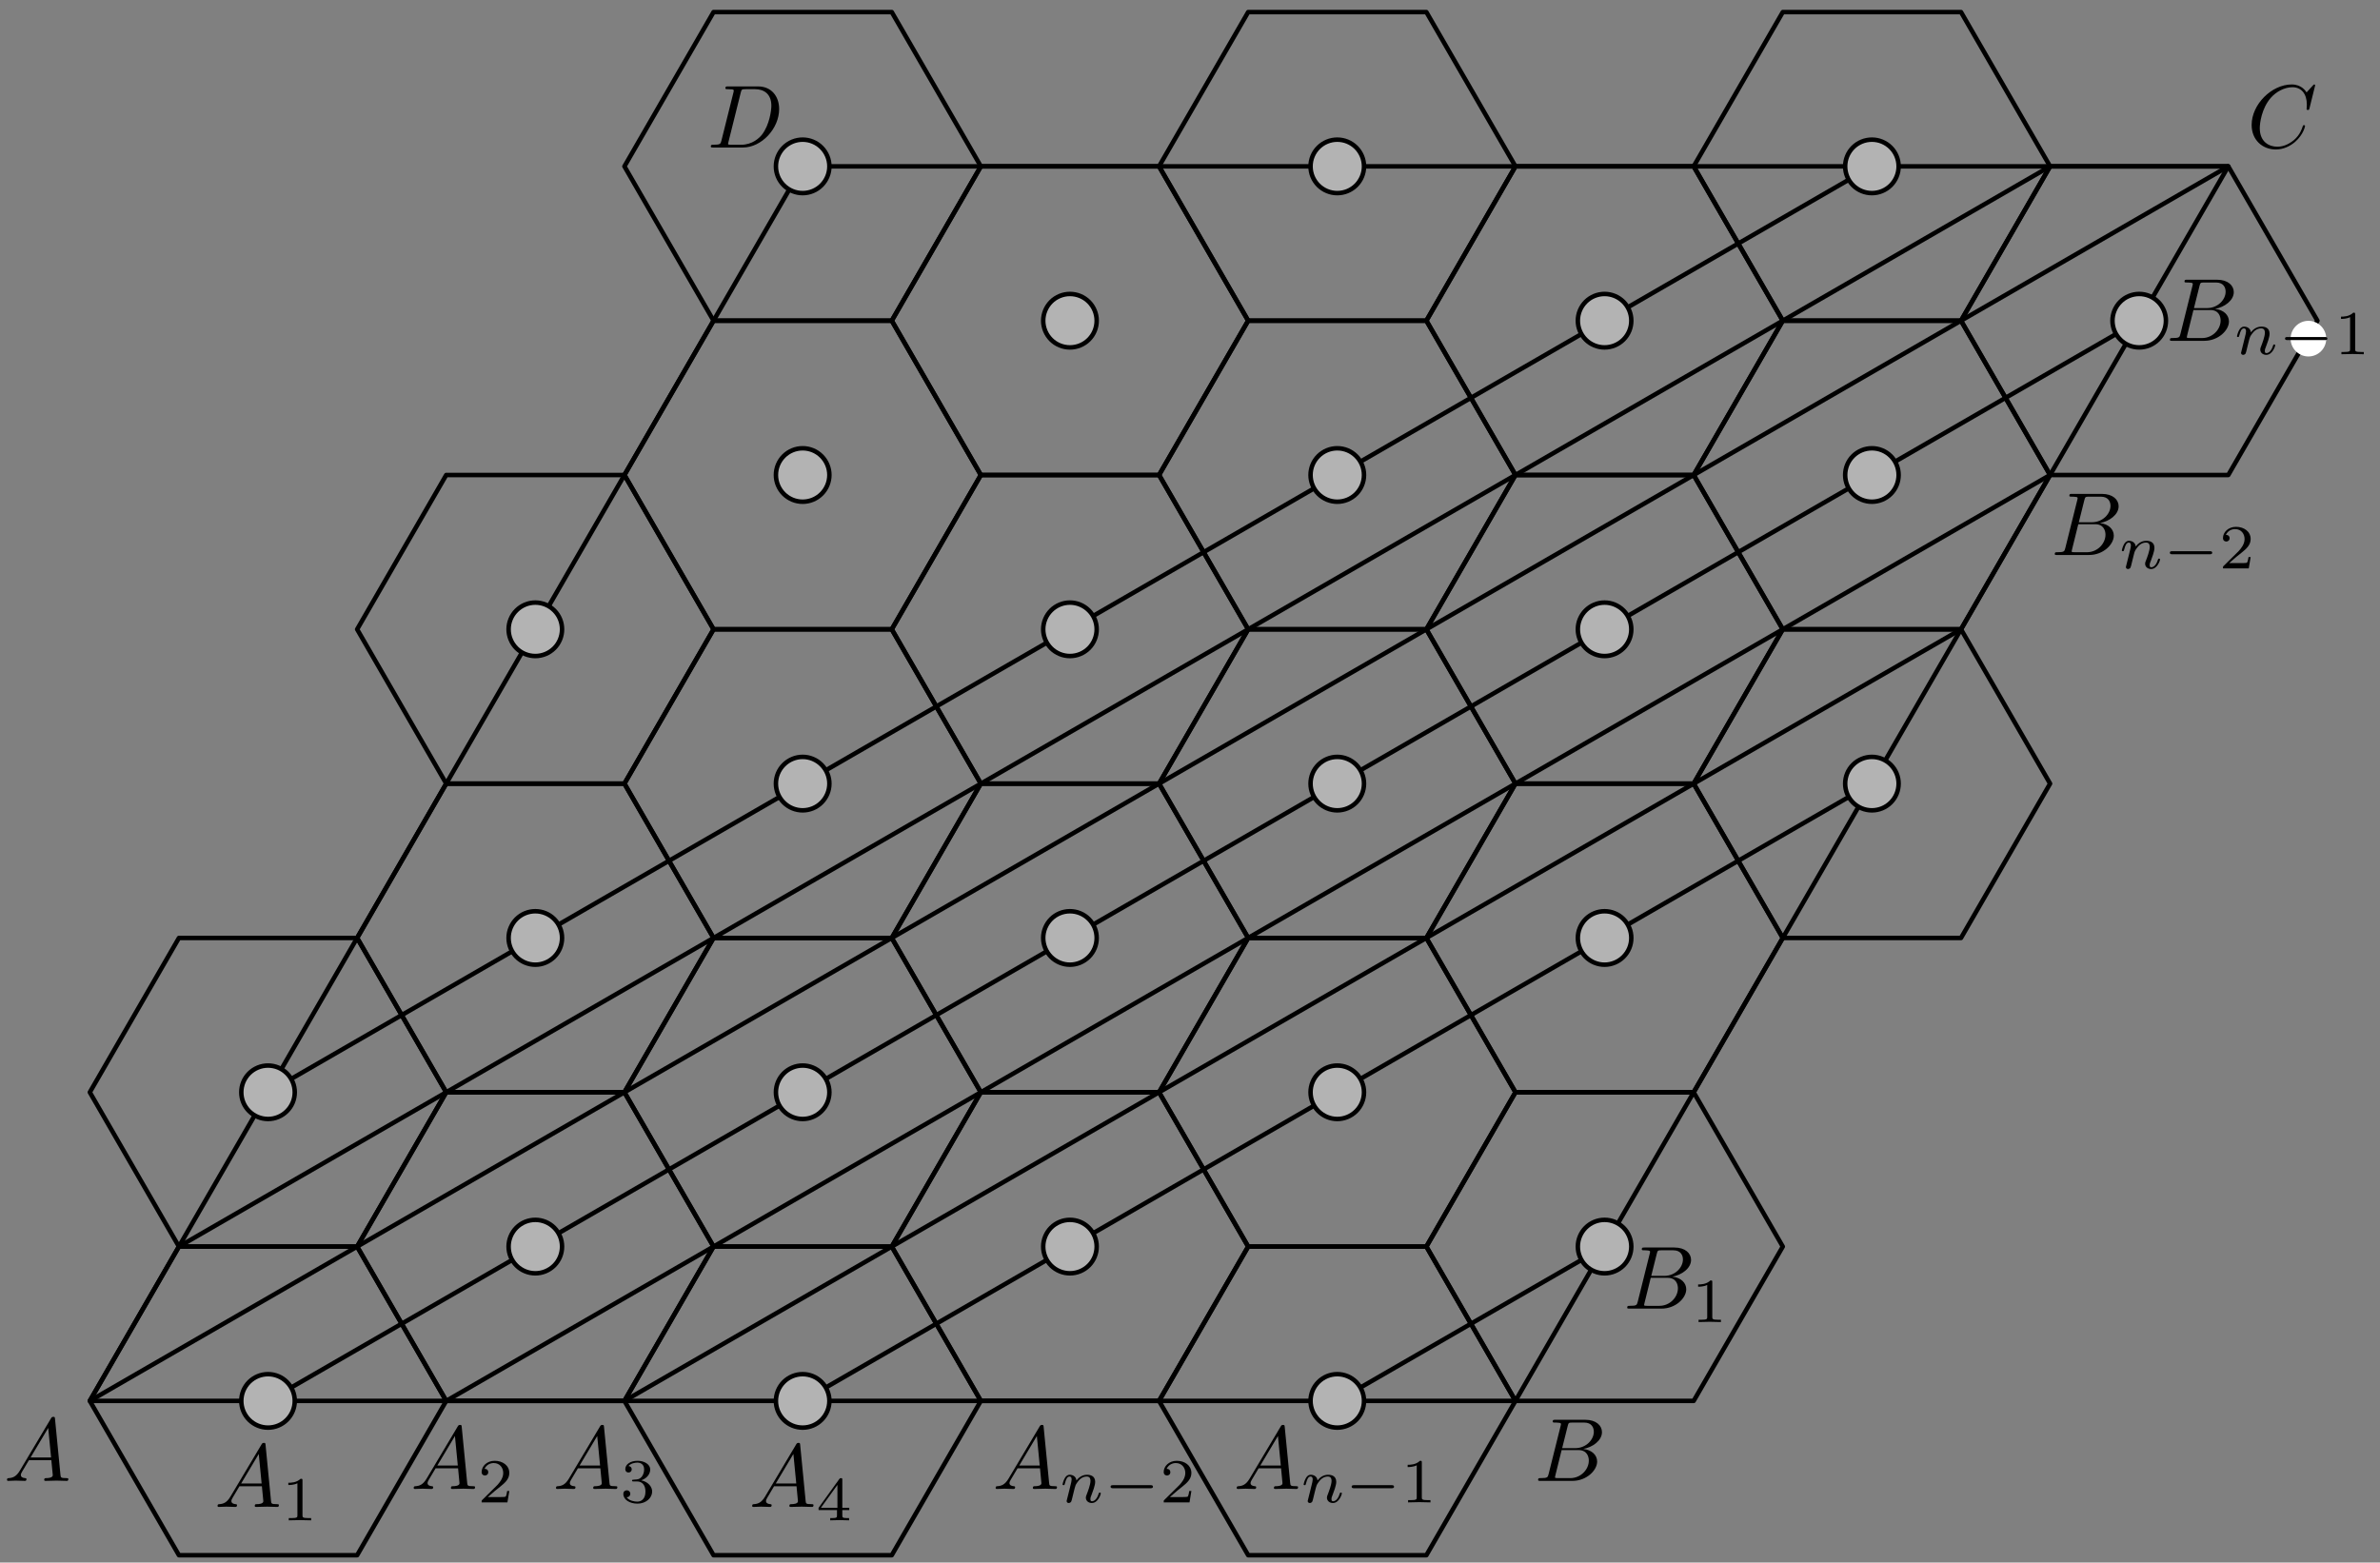 <?xml version='1.0' encoding='UTF-8'?>
<!-- This file was generated by dvisvgm 3.1.1 -->
<svg version='1.1' xmlns='http://www.w3.org/2000/svg' xmlns:xlink='http://www.w3.org/1999/xlink' width='265pt' height='174pt' viewBox='0 -174 265 174'>
<rect x="0" y="-174" width="265" height="174" fill="#808080" stroke="none"/>
<g id='page1'>
<g transform='matrix(1 0 0 -1 0 0)'>
<path d='M10 18H168.738L248.109 155.473H89.371Z' stroke='#000' fill='none' stroke-width='.5' stroke-miterlimit='10' stroke-linejoin='bevel'/>
<path d='M10 18L248.109 155.473' stroke='#000' fill='none' stroke-width='.5' stroke-miterlimit='10' stroke-linecap='round' stroke-linejoin='round'/>
<path d='M29.844 18L238.188 138.289' stroke='#000' fill='none' stroke-width='.5' stroke-miterlimit='10' stroke-linecap='round' stroke-linejoin='round'/>
<path d='M49.684 18L228.266 121.105' stroke='#000' fill='none' stroke-width='.5' stroke-miterlimit='10' stroke-linecap='round' stroke-linejoin='round'/>
<path d='M69.527 18L218.348 103.922' stroke='#000' fill='none' stroke-width='.5' stroke-miterlimit='10' stroke-linecap='round' stroke-linejoin='round'/>
<path d='M89.371 18L208.426 86.738' stroke='#000' fill='none' stroke-width='.5' stroke-miterlimit='10' stroke-linecap='round' stroke-linejoin='round'/>
<path d='M148.898 18L178.66 35.184' stroke='#000' fill='none' stroke-width='.5' stroke-miterlimit='10' stroke-linecap='round' stroke-linejoin='round'/>
<path d='M19.922 35.184L228.266 155.473' stroke='#000' fill='none' stroke-width='.5' stroke-miterlimit='10' stroke-linecap='round' stroke-linejoin='round'/>
<path d='M29.844 52.367L208.426 155.473' stroke='#000' fill='none' stroke-width='.5' stroke-miterlimit='10' stroke-linecap='round' stroke-linejoin='round'/>
<path d='M32.82 52.367C32.82 53.156 32.504 53.914 31.945 54.473C31.391 55.031 30.633 55.344 29.844 55.344C29.055 55.344 28.297 55.031 27.738 54.473S26.867 53.156 26.867 52.367S27.18 50.82 27.738 50.266C28.297 49.707 29.055 49.391 29.844 49.391C30.633 49.391 31.391 49.707 31.945 50.266C32.504 50.82 32.82 51.578 32.82 52.367Z' fill='#b3b3b3'/>
<path d='M32.82 52.367C32.82 53.156 32.504 53.914 31.945 54.473C31.391 55.031 30.633 55.344 29.844 55.344C29.055 55.344 28.297 55.031 27.738 54.473S26.867 53.156 26.867 52.367S27.18 50.82 27.738 50.266C28.297 49.707 29.055 49.391 29.844 49.391C30.633 49.391 31.391 49.707 31.945 50.266C32.504 50.82 32.82 51.578 32.82 52.367Z' stroke='#000' fill='none' stroke-width='.5' stroke-miterlimit='10' stroke-linecap='round' stroke-linejoin='round'/>
<path d='M49.684 52.367L39.766 69.551H19.922L10 52.367L19.922 35.184H39.766Z' stroke='#000' fill='none' stroke-width='.5' stroke-miterlimit='10' stroke-linecap='round' stroke-linejoin='round'/>
<path d='M62.582 103.922C62.582 104.711 62.27 105.469 61.711 106.023C61.152 106.582 60.395 106.898 59.606 106.898C58.816 106.898 58.059 106.582 57.5 106.023C56.945 105.469 56.629 104.711 56.629 103.922C56.629 103.133 56.945 102.375 57.5 101.816C58.059 101.258 58.816 100.945 59.606 100.945C60.395 100.945 61.152 101.258 61.711 101.816S62.582 103.133 62.582 103.922Z' fill='#b3b3b3'/>
<path d='M62.582 103.922C62.582 104.711 62.27 105.469 61.711 106.023C61.152 106.582 60.395 106.898 59.606 106.898C58.816 106.898 58.059 106.582 57.5 106.023C56.945 105.469 56.629 104.711 56.629 103.922C56.629 103.133 56.945 102.375 57.5 101.816C58.059 101.258 58.816 100.945 59.606 100.945C60.395 100.945 61.152 101.258 61.711 101.816S62.582 103.133 62.582 103.922Z' stroke='#000' fill='none' stroke-width='.5' stroke-miterlimit='10' stroke-linecap='round' stroke-linejoin='round'/>
<path d='M79.449 103.922L69.527 121.105H49.684L39.766 103.922L49.684 86.738H69.527Z' stroke='#000' fill='none' stroke-width='.5' stroke-miterlimit='10' stroke-linecap='round' stroke-linejoin='round'/>
<path d='M92.348 155.473C92.348 156.262 92.031 157.02 91.473 157.578C90.918 158.137 90.16 158.449 89.371 158.449S87.824 158.137 87.266 157.578C86.707 157.02 86.394 156.262 86.394 155.473S86.707 153.926 87.266 153.367C87.824 152.809 88.582 152.496 89.371 152.496S90.918 152.809 91.473 153.367C92.031 153.926 92.348 154.684 92.348 155.473Z' fill='#b3b3b3'/>
<path d='M92.348 155.473C92.348 156.262 92.031 157.02 91.473 157.578C90.918 158.137 90.16 158.449 89.371 158.449S87.824 158.137 87.266 157.578C86.707 157.02 86.394 156.262 86.394 155.473S86.707 153.926 87.266 153.367C87.824 152.809 88.582 152.496 89.371 152.496S90.918 152.809 91.473 153.367C92.031 153.926 92.348 154.684 92.348 155.473Z' stroke='#000' fill='none' stroke-width='.5' stroke-miterlimit='10' stroke-linecap='round' stroke-linejoin='round'/>
<path d='M109.211 155.473L99.293 172.656H79.449L69.527 155.473L79.449 138.289H99.293Z' stroke='#000' fill='none' stroke-width='.5' stroke-miterlimit='10' stroke-linecap='round' stroke-linejoin='round'/>
<path d='M32.82 18C32.82 18.789 32.504 19.547 31.945 20.106C31.391 20.664 30.633 20.977 29.844 20.977C29.055 20.977 28.297 20.664 27.738 20.106S26.867 18.789 26.867 18C26.867 17.211 27.18 16.453 27.738 15.895C28.297 15.336 29.055 15.023 29.844 15.023C30.633 15.023 31.391 15.336 31.945 15.895C32.504 16.453 32.82 17.211 32.82 18Z' fill='#b3b3b3'/>
<path d='M32.82 18C32.82 18.789 32.504 19.547 31.945 20.106C31.391 20.664 30.633 20.977 29.844 20.977C29.055 20.977 28.297 20.664 27.738 20.106S26.867 18.789 26.867 18C26.867 17.211 27.18 16.453 27.738 15.895C28.297 15.336 29.055 15.023 29.844 15.023C30.633 15.023 31.391 15.336 31.945 15.895C32.504 16.453 32.82 17.211 32.82 18Z' stroke='#000' fill='none' stroke-width='.5' stroke-miterlimit='10' stroke-linecap='round' stroke-linejoin='round'/>
<path d='M49.684 18L39.766 35.184H19.922L10 18L19.922 .816H39.766Z' stroke='#000' fill='none' stroke-width='.5' stroke-miterlimit='10' stroke-linecap='round' stroke-linejoin='round'/>
<path d='M62.582 69.551C62.582 70.344 62.27 71.098 61.711 71.656C61.152 72.215 60.395 72.527 59.606 72.527C58.816 72.527 58.059 72.215 57.5 71.656C56.945 71.098 56.629 70.344 56.629 69.551C56.629 68.762 56.945 68.008 57.5 67.449C58.059 66.891 58.816 66.574 59.606 66.574C60.395 66.574 61.152 66.891 61.711 67.449S62.582 68.762 62.582 69.551Z' fill='#b3b3b3'/>
<path d='M62.582 69.551C62.582 70.344 62.27 71.098 61.711 71.656C61.152 72.215 60.395 72.527 59.606 72.527C58.816 72.527 58.059 72.215 57.5 71.656C56.945 71.098 56.629 70.344 56.629 69.551C56.629 68.762 56.945 68.008 57.5 67.449C58.059 66.891 58.816 66.574 59.606 66.574C60.395 66.574 61.152 66.891 61.711 67.449S62.582 68.762 62.582 69.551Z' stroke='#000' fill='none' stroke-width='.5' stroke-miterlimit='10' stroke-linecap='round' stroke-linejoin='round'/>
<path d='M79.449 69.551L69.527 86.738H49.684L39.766 69.551L49.684 52.367H69.527Z' stroke='#000' fill='none' stroke-width='.5' stroke-miterlimit='10' stroke-linecap='round' stroke-linejoin='round'/>
<path d='M92.348 121.105C92.348 121.895 92.031 122.652 91.473 123.211C90.918 123.77 90.16 124.082 89.371 124.082S87.824 123.77 87.266 123.211S86.394 121.895 86.394 121.105C86.394 120.316 86.707 119.559 87.266 119S88.582 118.129 89.371 118.129S90.918 118.441 91.473 119C92.031 119.559 92.348 120.316 92.348 121.105Z' fill='#b3b3b3'/>
<path d='M92.348 121.105C92.348 121.895 92.031 122.652 91.473 123.211C90.918 123.77 90.16 124.082 89.371 124.082S87.824 123.77 87.266 123.211S86.394 121.895 86.394 121.105C86.394 120.316 86.707 119.559 87.266 119S88.582 118.129 89.371 118.129S90.918 118.441 91.473 119C92.031 119.559 92.348 120.316 92.348 121.105Z' stroke='#000' fill='none' stroke-width='.5' stroke-miterlimit='10' stroke-linecap='round' stroke-linejoin='round'/>
<path d='M109.211 121.105L99.293 138.289H79.449L69.527 121.105L79.449 103.922H99.293Z' stroke='#000' fill='none' stroke-width='.5' stroke-miterlimit='10' stroke-linecap='round' stroke-linejoin='round'/>
<path d='M62.582 35.184C62.582 35.973 62.27 36.731 61.711 37.289S60.395 38.16 59.606 38.16C58.816 38.16 58.059 37.848 57.5 37.289C56.945 36.731 56.629 35.973 56.629 35.184S56.945 33.637 57.5 33.078C58.059 32.52 58.816 32.207 59.606 32.207C60.395 32.207 61.152 32.52 61.711 33.078S62.582 34.395 62.582 35.184Z' fill='#b3b3b3'/>
<path d='M62.582 35.184C62.582 35.973 62.27 36.731 61.711 37.289S60.395 38.16 59.606 38.16C58.816 38.16 58.059 37.848 57.5 37.289C56.945 36.731 56.629 35.973 56.629 35.184S56.945 33.637 57.5 33.078C58.059 32.52 58.816 32.207 59.606 32.207C60.395 32.207 61.152 32.52 61.711 33.078S62.582 34.395 62.582 35.184Z' stroke='#000' fill='none' stroke-width='.5' stroke-miterlimit='10' stroke-linecap='round' stroke-linejoin='round'/>
<path d='M79.449 35.184L69.527 52.367H49.684L39.766 35.184L49.684 18H69.527Z' stroke='#000' fill='none' stroke-width='.5' stroke-miterlimit='10' stroke-linecap='round' stroke-linejoin='round'/>
<path d='M92.348 86.738C92.348 87.527 92.031 88.281 91.473 88.84C90.918 89.398 90.16 89.715 89.371 89.715S87.824 89.398 87.266 88.84C86.707 88.281 86.394 87.527 86.394 86.738C86.394 85.945 86.707 85.191 87.266 84.633S88.582 83.762 89.371 83.762S90.918 84.074 91.473 84.633C92.031 85.191 92.348 85.945 92.348 86.738Z' fill='#b3b3b3'/>
<path d='M92.348 86.738C92.348 87.527 92.031 88.281 91.473 88.84C90.918 89.398 90.16 89.715 89.371 89.715S87.824 89.398 87.266 88.84C86.707 88.281 86.394 87.527 86.394 86.738C86.394 85.945 86.707 85.191 87.266 84.633S88.582 83.762 89.371 83.762S90.918 84.074 91.473 84.633C92.031 85.191 92.348 85.945 92.348 86.738Z' stroke='#000' fill='none' stroke-width='.5' stroke-miterlimit='10' stroke-linecap='round' stroke-linejoin='round'/>
<path d='M109.211 86.738L99.293 103.922H79.449L69.527 86.738L79.449 69.551H99.293Z' stroke='#000' fill='none' stroke-width='.5' stroke-miterlimit='10' stroke-linecap='round' stroke-linejoin='round'/>
<path d='M122.109 138.289C122.109 139.078 121.797 139.836 121.238 140.395C120.68 140.953 119.922 141.266 119.133 141.266S117.586 140.953 117.027 140.395C116.473 139.836 116.156 139.078 116.156 138.289S116.473 136.742 117.027 136.184C117.586 135.625 118.344 135.313 119.133 135.313S120.68 135.625 121.238 136.184C121.797 136.742 122.109 137.5 122.109 138.289Z' fill='#b3b3b3'/>
<path d='M122.109 138.289C122.109 139.078 121.797 139.836 121.238 140.395C120.68 140.953 119.922 141.266 119.133 141.266S117.586 140.953 117.027 140.395C116.473 139.836 116.156 139.078 116.156 138.289S116.473 136.742 117.027 136.184C117.586 135.625 118.344 135.313 119.133 135.313S120.68 135.625 121.238 136.184C121.797 136.742 122.109 137.5 122.109 138.289Z' stroke='#000' fill='none' stroke-width='.5' stroke-miterlimit='10' stroke-linecap='round' stroke-linejoin='round'/>
<path d='M138.977 138.289L129.055 155.473H109.211L99.293 138.289L109.211 121.105H129.055Z' stroke='#000' fill='none' stroke-width='.5' stroke-miterlimit='10' stroke-linecap='round' stroke-linejoin='round'/>
<path d='M92.348 52.367C92.348 53.156 92.031 53.914 91.473 54.473C90.918 55.031 90.16 55.344 89.371 55.344S87.824 55.031 87.266 54.473S86.394 53.156 86.394 52.367S86.707 50.82 87.266 50.266C87.824 49.707 88.582 49.391 89.371 49.391S90.918 49.707 91.473 50.266C92.031 50.82 92.348 51.578 92.348 52.367Z' fill='#b3b3b3'/>
<path d='M92.348 52.367C92.348 53.156 92.031 53.914 91.473 54.473C90.918 55.031 90.16 55.344 89.371 55.344S87.824 55.031 87.266 54.473S86.394 53.156 86.394 52.367S86.707 50.82 87.266 50.266C87.824 49.707 88.582 49.391 89.371 49.391S90.918 49.707 91.473 50.266C92.031 50.82 92.348 51.578 92.348 52.367Z' stroke='#000' fill='none' stroke-width='.5' stroke-miterlimit='10' stroke-linecap='round' stroke-linejoin='round'/>
<path d='M109.211 52.367L99.293 69.551H79.449L69.527 52.367L79.449 35.184H99.293Z' stroke='#000' fill='none' stroke-width='.5' stroke-miterlimit='10' stroke-linecap='round' stroke-linejoin='round'/>
<path d='M122.109 103.922C122.109 104.711 121.797 105.469 121.238 106.023C120.68 106.582 119.922 106.898 119.133 106.898S117.586 106.582 117.027 106.023C116.473 105.469 116.156 104.711 116.156 103.922C116.156 103.133 116.473 102.375 117.027 101.816C117.586 101.258 118.344 100.945 119.133 100.945S120.68 101.258 121.238 101.816C121.797 102.375 122.109 103.133 122.109 103.922Z' fill='#b3b3b3'/>
<path d='M122.109 103.922C122.109 104.711 121.797 105.469 121.238 106.023C120.68 106.582 119.922 106.898 119.133 106.898S117.586 106.582 117.027 106.023C116.473 105.469 116.156 104.711 116.156 103.922C116.156 103.133 116.473 102.375 117.027 101.816C117.586 101.258 118.344 100.945 119.133 100.945S120.68 101.258 121.238 101.816C121.797 102.375 122.109 103.133 122.109 103.922Z' stroke='#000' fill='none' stroke-width='.5' stroke-miterlimit='10' stroke-linecap='round' stroke-linejoin='round'/>
<path d='M138.977 103.922L129.055 121.105H109.211L99.293 103.922L109.211 86.738H129.055Z' stroke='#000' fill='none' stroke-width='.5' stroke-miterlimit='10' stroke-linecap='round' stroke-linejoin='round'/>
<path d='M151.875 155.473C151.875 156.262 151.559 157.02 151.004 157.578C150.445 158.137 149.688 158.449 148.898 158.449C148.109 158.449 147.352 158.137 146.793 157.578C146.234 157.02 145.922 156.262 145.922 155.473S146.234 153.926 146.793 153.367C147.352 152.809 148.109 152.496 148.898 152.496C149.688 152.496 150.445 152.809 151.004 153.367C151.559 153.926 151.875 154.684 151.875 155.473Z' fill='#b3b3b3'/>
<path d='M151.875 155.473C151.875 156.262 151.559 157.02 151.004 157.578C150.445 158.137 149.688 158.449 148.898 158.449C148.109 158.449 147.352 158.137 146.793 157.578C146.234 157.02 145.922 156.262 145.922 155.473S146.234 153.926 146.793 153.367C147.352 152.809 148.109 152.496 148.898 152.496C149.688 152.496 150.445 152.809 151.004 153.367C151.559 153.926 151.875 154.684 151.875 155.473Z' stroke='#000' fill='none' stroke-width='.5' stroke-miterlimit='10' stroke-linecap='round' stroke-linejoin='round'/>
<path d='M168.738 155.473L158.82 172.656H138.977L129.055 155.473L138.977 138.289H158.82Z' stroke='#000' fill='none' stroke-width='.5' stroke-miterlimit='10' stroke-linecap='round' stroke-linejoin='round'/>
<path d='M92.348 18C92.348 18.789 92.031 19.547 91.473 20.106C90.918 20.664 90.16 20.977 89.371 20.977S87.824 20.664 87.266 20.106S86.394 18.789 86.394 18C86.394 17.211 86.707 16.453 87.266 15.895C87.824 15.336 88.582 15.023 89.371 15.023S90.918 15.336 91.473 15.895C92.031 16.453 92.348 17.211 92.348 18Z' fill='#b3b3b3'/>
<path d='M92.348 18C92.348 18.789 92.031 19.547 91.473 20.106C90.918 20.664 90.16 20.977 89.371 20.977S87.824 20.664 87.266 20.106S86.394 18.789 86.394 18C86.394 17.211 86.707 16.453 87.266 15.895C87.824 15.336 88.582 15.023 89.371 15.023S90.918 15.336 91.473 15.895C92.031 16.453 92.348 17.211 92.348 18Z' stroke='#000' fill='none' stroke-width='.5' stroke-miterlimit='10' stroke-linecap='round' stroke-linejoin='round'/>
<path d='M109.211 18L99.293 35.184H79.449L69.527 18L79.449 .816H99.293Z' stroke='#000' fill='none' stroke-width='.5' stroke-miterlimit='10' stroke-linecap='round' stroke-linejoin='round'/>
<path d='M122.109 69.551C122.109 70.344 121.797 71.098 121.238 71.656C120.68 72.215 119.922 72.527 119.133 72.527S117.586 72.215 117.027 71.656C116.473 71.098 116.156 70.344 116.156 69.551C116.156 68.762 116.473 68.008 117.027 67.449C117.586 66.891 118.344 66.574 119.133 66.574S120.68 66.891 121.238 67.449C121.797 68.008 122.109 68.762 122.109 69.551Z' fill='#b3b3b3'/>
<path d='M122.109 69.551C122.109 70.344 121.797 71.098 121.238 71.656C120.68 72.215 119.922 72.527 119.133 72.527S117.586 72.215 117.027 71.656C116.473 71.098 116.156 70.344 116.156 69.551C116.156 68.762 116.473 68.008 117.027 67.449C117.586 66.891 118.344 66.574 119.133 66.574S120.68 66.891 121.238 67.449C121.797 68.008 122.109 68.762 122.109 69.551Z' stroke='#000' fill='none' stroke-width='.5' stroke-miterlimit='10' stroke-linecap='round' stroke-linejoin='round'/>
<path d='M138.977 69.551L129.055 86.738H109.211L99.293 69.551L109.211 52.367H129.055Z' stroke='#000' fill='none' stroke-width='.5' stroke-miterlimit='10' stroke-linecap='round' stroke-linejoin='round'/>
<path d='M151.875 121.105C151.875 121.895 151.559 122.652 151.004 123.211C150.445 123.77 149.688 124.082 148.898 124.082C148.109 124.082 147.352 123.77 146.793 123.211S145.922 121.895 145.922 121.105C145.922 120.316 146.234 119.559 146.793 119S148.109 118.129 148.898 118.129C149.688 118.129 150.445 118.441 151.004 119C151.559 119.559 151.875 120.316 151.875 121.105Z' fill='#b3b3b3'/>
<path d='M151.875 121.105C151.875 121.895 151.559 122.652 151.004 123.211C150.445 123.77 149.688 124.082 148.898 124.082C148.109 124.082 147.352 123.77 146.793 123.211S145.922 121.895 145.922 121.105C145.922 120.316 146.234 119.559 146.793 119S148.109 118.129 148.898 118.129C149.688 118.129 150.445 118.441 151.004 119C151.559 119.559 151.875 120.316 151.875 121.105Z' stroke='#000' fill='none' stroke-width='.5' stroke-miterlimit='10' stroke-linecap='round' stroke-linejoin='round'/>
<path d='M168.738 121.105L158.82 138.289H138.977L129.055 121.105L138.977 103.922H158.82Z' stroke='#000' fill='none' stroke-width='.5' stroke-miterlimit='10' stroke-linecap='round' stroke-linejoin='round'/>
<path d='M122.109 35.184C122.109 35.973 121.797 36.731 121.238 37.289C120.68 37.848 119.922 38.16 119.133 38.16S117.586 37.848 117.027 37.289C116.473 36.731 116.156 35.973 116.156 35.184S116.473 33.637 117.027 33.078C117.586 32.52 118.344 32.207 119.133 32.207S120.68 32.52 121.238 33.078C121.797 33.637 122.109 34.395 122.109 35.184Z' fill='#b3b3b3'/>
<path d='M122.109 35.184C122.109 35.973 121.797 36.731 121.238 37.289C120.68 37.848 119.922 38.16 119.133 38.16S117.586 37.848 117.027 37.289C116.473 36.731 116.156 35.973 116.156 35.184S116.473 33.637 117.027 33.078C117.586 32.52 118.344 32.207 119.133 32.207S120.68 32.52 121.238 33.078C121.797 33.637 122.109 34.395 122.109 35.184Z' stroke='#000' fill='none' stroke-width='.5' stroke-miterlimit='10' stroke-linecap='round' stroke-linejoin='round'/>
<path d='M138.977 35.184L129.055 52.367H109.211L99.293 35.184L109.211 18H129.055Z' stroke='#000' fill='none' stroke-width='.5' stroke-miterlimit='10' stroke-linecap='round' stroke-linejoin='round'/>
<path d='M151.875 86.738C151.875 87.527 151.559 88.281 151.004 88.84C150.445 89.398 149.688 89.715 148.898 89.715C148.109 89.715 147.352 89.398 146.793 88.84C146.234 88.281 145.922 87.527 145.922 86.738C145.922 85.945 146.234 85.191 146.793 84.633S148.109 83.762 148.898 83.762C149.688 83.762 150.445 84.074 151.004 84.633C151.559 85.191 151.875 85.945 151.875 86.738Z' fill='#b3b3b3'/>
<path d='M151.875 86.738C151.875 87.527 151.559 88.281 151.004 88.84C150.445 89.398 149.688 89.715 148.898 89.715C148.109 89.715 147.352 89.398 146.793 88.84C146.234 88.281 145.922 87.527 145.922 86.738C145.922 85.945 146.234 85.191 146.793 84.633S148.109 83.762 148.898 83.762C149.688 83.762 150.445 84.074 151.004 84.633C151.559 85.191 151.875 85.945 151.875 86.738Z' stroke='#000' fill='none' stroke-width='.5' stroke-miterlimit='10' stroke-linecap='round' stroke-linejoin='round'/>
<path d='M168.738 86.738L158.82 103.922H138.977L129.055 86.738L138.977 69.551H158.82Z' stroke='#000' fill='none' stroke-width='.5' stroke-miterlimit='10' stroke-linecap='round' stroke-linejoin='round'/>
<path d='M181.637 138.289C181.637 139.078 181.324 139.836 180.766 140.395C180.207 140.953 179.449 141.266 178.66 141.266S177.113 140.953 176.555 140.395C176 139.836 175.684 139.078 175.684 138.289S176 136.742 176.555 136.184C177.113 135.625 177.871 135.313 178.66 135.313S180.207 135.625 180.766 136.184C181.324 136.742 181.637 137.5 181.637 138.289Z' fill='#b3b3b3'/>
<path d='M181.637 138.289C181.637 139.078 181.324 139.836 180.766 140.395C180.207 140.953 179.449 141.266 178.66 141.266S177.113 140.953 176.555 140.395C176 139.836 175.684 139.078 175.684 138.289S176 136.742 176.555 136.184C177.113 135.625 177.871 135.313 178.66 135.313S180.207 135.625 180.766 136.184C181.324 136.742 181.637 137.5 181.637 138.289Z' stroke='#000' fill='none' stroke-width='.5' stroke-miterlimit='10' stroke-linecap='round' stroke-linejoin='round'/>
<path d='M198.504 138.289L188.582 155.473H168.738L158.82 138.289L168.738 121.105H188.582Z' stroke='#000' fill='none' stroke-width='.5' stroke-miterlimit='10' stroke-linecap='round' stroke-linejoin='round'/>
<path d='M151.875 52.367C151.875 53.156 151.559 53.914 151.004 54.473C150.445 55.031 149.688 55.344 148.898 55.344C148.109 55.344 147.352 55.031 146.793 54.473S145.922 53.156 145.922 52.367S146.234 50.82 146.793 50.266C147.352 49.707 148.109 49.391 148.898 49.391C149.688 49.391 150.445 49.707 151.004 50.266C151.559 50.82 151.875 51.578 151.875 52.367Z' fill='#b3b3b3'/>
<path d='M151.875 52.367C151.875 53.156 151.559 53.914 151.004 54.473C150.445 55.031 149.688 55.344 148.898 55.344C148.109 55.344 147.352 55.031 146.793 54.473S145.922 53.156 145.922 52.367S146.234 50.82 146.793 50.266C147.352 49.707 148.109 49.391 148.898 49.391C149.688 49.391 150.445 49.707 151.004 50.266C151.559 50.82 151.875 51.578 151.875 52.367Z' stroke='#000' fill='none' stroke-width='.5' stroke-miterlimit='10' stroke-linecap='round' stroke-linejoin='round'/>
<path d='M168.738 52.367L158.82 69.551H138.977L129.055 52.367L138.977 35.184H158.82Z' stroke='#000' fill='none' stroke-width='.5' stroke-miterlimit='10' stroke-linecap='round' stroke-linejoin='round'/>
<path d='M181.637 103.922C181.637 104.711 181.324 105.469 180.766 106.023C180.207 106.582 179.449 106.898 178.66 106.898S177.113 106.582 176.555 106.023C176 105.469 175.684 104.711 175.684 103.922C175.684 103.133 176 102.375 176.555 101.816C177.113 101.258 177.871 100.945 178.66 100.945S180.207 101.258 180.766 101.816C181.324 102.375 181.637 103.133 181.637 103.922Z' fill='#b3b3b3'/>
<path d='M181.637 103.922C181.637 104.711 181.324 105.469 180.766 106.023C180.207 106.582 179.449 106.898 178.66 106.898S177.113 106.582 176.555 106.023C176 105.469 175.684 104.711 175.684 103.922C175.684 103.133 176 102.375 176.555 101.816C177.113 101.258 177.871 100.945 178.66 100.945S180.207 101.258 180.766 101.816C181.324 102.375 181.637 103.133 181.637 103.922Z' stroke='#000' fill='none' stroke-width='.5' stroke-miterlimit='10' stroke-linecap='round' stroke-linejoin='round'/>
<path d='M198.504 103.922L188.582 121.105H168.738L158.82 103.922L168.738 86.738H188.582Z' stroke='#000' fill='none' stroke-width='.5' stroke-miterlimit='10' stroke-linecap='round' stroke-linejoin='round'/>
<path d='M211.402 155.473C211.402 156.262 211.086 157.02 210.531 157.578C209.973 158.137 209.215 158.449 208.426 158.449S206.879 158.137 206.32 157.578C205.762 157.02 205.449 156.262 205.449 155.473S205.762 153.926 206.32 153.367C206.879 152.809 207.637 152.496 208.426 152.496S209.973 152.809 210.531 153.367C211.086 153.926 211.402 154.684 211.402 155.473Z' fill='#b3b3b3'/>
<path d='M211.402 155.473C211.402 156.262 211.086 157.02 210.531 157.578C209.973 158.137 209.215 158.449 208.426 158.449S206.879 158.137 206.32 157.578C205.762 157.02 205.449 156.262 205.449 155.473S205.762 153.926 206.32 153.367C206.879 152.809 207.637 152.496 208.426 152.496S209.973 152.809 210.531 153.367C211.086 153.926 211.402 154.684 211.402 155.473Z' stroke='#000' fill='none' stroke-width='.5' stroke-miterlimit='10' stroke-linecap='round' stroke-linejoin='round'/>
<path d='M228.266 155.473L218.348 172.656H198.504L188.582 155.473L198.504 138.289H218.348Z' stroke='#000' fill='none' stroke-width='.5' stroke-miterlimit='10' stroke-linecap='round' stroke-linejoin='round'/>
<path d='M151.875 18C151.875 18.789 151.559 19.547 151.004 20.106C150.445 20.664 149.688 20.977 148.898 20.977C148.109 20.977 147.352 20.664 146.793 20.106S145.922 18.789 145.922 18C145.922 17.211 146.234 16.453 146.793 15.895C147.352 15.336 148.109 15.023 148.898 15.023C149.688 15.023 150.445 15.336 151.004 15.895C151.559 16.453 151.875 17.211 151.875 18Z' fill='#b3b3b3'/>
<path d='M151.875 18C151.875 18.789 151.559 19.547 151.004 20.106C150.445 20.664 149.688 20.977 148.898 20.977C148.109 20.977 147.352 20.664 146.793 20.106S145.922 18.789 145.922 18C145.922 17.211 146.234 16.453 146.793 15.895C147.352 15.336 148.109 15.023 148.898 15.023C149.688 15.023 150.445 15.336 151.004 15.895C151.559 16.453 151.875 17.211 151.875 18Z' stroke='#000' fill='none' stroke-width='.5' stroke-miterlimit='10' stroke-linecap='round' stroke-linejoin='round'/>
<path d='M168.738 18L158.82 35.184H138.977L129.055 18L138.977 .816H158.82Z' stroke='#000' fill='none' stroke-width='.5' stroke-miterlimit='10' stroke-linecap='round' stroke-linejoin='round'/>
<path d='M181.637 69.551C181.637 70.344 181.324 71.098 180.766 71.656C180.207 72.215 179.449 72.527 178.66 72.527S177.113 72.215 176.555 71.656C176 71.098 175.684 70.344 175.684 69.551C175.684 68.762 176 68.008 176.555 67.449C177.113 66.891 177.871 66.574 178.66 66.574S180.207 66.891 180.766 67.449C181.324 68.008 181.637 68.762 181.637 69.551Z' fill='#b3b3b3'/>
<path d='M181.637 69.551C181.637 70.344 181.324 71.098 180.766 71.656C180.207 72.215 179.449 72.527 178.66 72.527S177.113 72.215 176.555 71.656C176 71.098 175.684 70.344 175.684 69.551C175.684 68.762 176 68.008 176.555 67.449C177.113 66.891 177.871 66.574 178.66 66.574S180.207 66.891 180.766 67.449C181.324 68.008 181.637 68.762 181.637 69.551Z' stroke='#000' fill='none' stroke-width='.5' stroke-miterlimit='10' stroke-linecap='round' stroke-linejoin='round'/>
<path d='M198.504 69.551L188.582 86.738H168.738L158.82 69.551L168.738 52.367H188.582Z' stroke='#000' fill='none' stroke-width='.5' stroke-miterlimit='10' stroke-linecap='round' stroke-linejoin='round'/>
<path d='M211.402 121.105C211.402 121.895 211.086 122.652 210.531 123.211C209.973 123.77 209.215 124.082 208.426 124.082S206.879 123.77 206.32 123.211C205.762 122.652 205.449 121.895 205.449 121.105C205.449 120.316 205.762 119.559 206.32 119C206.879 118.441 207.637 118.129 208.426 118.129S209.973 118.441 210.531 119C211.086 119.559 211.402 120.316 211.402 121.105Z' fill='#b3b3b3'/>
<path d='M211.402 121.105C211.402 121.895 211.086 122.652 210.531 123.211C209.973 123.77 209.215 124.082 208.426 124.082S206.879 123.77 206.32 123.211C205.762 122.652 205.449 121.895 205.449 121.105C205.449 120.316 205.762 119.559 206.32 119C206.879 118.441 207.637 118.129 208.426 118.129S209.973 118.441 210.531 119C211.086 119.559 211.402 120.316 211.402 121.105Z' stroke='#000' fill='none' stroke-width='.5' stroke-miterlimit='10' stroke-linecap='round' stroke-linejoin='round'/>
<path d='M228.266 121.105L218.348 138.289H198.504L188.582 121.105L198.504 103.922H218.348Z' stroke='#000' fill='none' stroke-width='.5' stroke-miterlimit='10' stroke-linecap='round' stroke-linejoin='round'/>
<path d='M181.637 35.184C181.637 35.973 181.324 36.731 180.766 37.289C180.207 37.848 179.449 38.16 178.66 38.16S177.113 37.848 176.555 37.289C176 36.731 175.684 35.973 175.684 35.184S176 33.637 176.555 33.078C177.113 32.52 177.871 32.207 178.66 32.207S180.207 32.52 180.766 33.078C181.324 33.637 181.637 34.395 181.637 35.184Z' fill='#b3b3b3'/>
<path d='M181.637 35.184C181.637 35.973 181.324 36.731 180.766 37.289C180.207 37.848 179.449 38.16 178.66 38.16S177.113 37.848 176.555 37.289C176 36.731 175.684 35.973 175.684 35.184S176 33.637 176.555 33.078C177.113 32.52 177.871 32.207 178.66 32.207S180.207 32.52 180.766 33.078C181.324 33.637 181.637 34.395 181.637 35.184Z' stroke='#000' fill='none' stroke-width='.5' stroke-miterlimit='10' stroke-linecap='round' stroke-linejoin='round'/>
<path d='M198.504 35.184L188.582 52.367H168.738L158.82 35.184L168.738 18H188.582Z' stroke='#000' fill='none' stroke-width='.5' stroke-miterlimit='10' stroke-linecap='round' stroke-linejoin='round'/>
<path d='M211.402 86.738C211.402 87.527 211.086 88.281 210.531 88.84C209.973 89.398 209.215 89.715 208.426 89.715S206.879 89.398 206.32 88.84C205.762 88.281 205.449 87.527 205.449 86.738C205.449 85.945 205.762 85.191 206.32 84.633C206.879 84.074 207.637 83.762 208.426 83.762S209.973 84.074 210.531 84.633C211.086 85.191 211.402 85.945 211.402 86.738Z' fill='#b3b3b3'/>
<path d='M211.402 86.738C211.402 87.527 211.086 88.281 210.531 88.84C209.973 89.398 209.215 89.715 208.426 89.715S206.879 89.398 206.32 88.84C205.762 88.281 205.449 87.527 205.449 86.738C205.449 85.945 205.762 85.191 206.32 84.633C206.879 84.074 207.637 83.762 208.426 83.762S209.973 84.074 210.531 84.633C211.086 85.191 211.402 85.945 211.402 86.738Z' stroke='#000' fill='none' stroke-width='.5' stroke-miterlimit='10' stroke-linecap='round' stroke-linejoin='round'/>
<path d='M228.266 86.738L218.348 103.922H198.504L188.582 86.738L198.504 69.551H218.348Z' stroke='#000' fill='none' stroke-width='.5' stroke-miterlimit='10' stroke-linecap='round' stroke-linejoin='round'/>
<path d='M241.164 138.289C241.164 139.078 240.852 139.836 240.293 140.395C239.734 140.953 238.977 141.266 238.188 141.266C237.398 141.266 236.641 140.953 236.086 140.395C235.527 139.836 235.211 139.078 235.211 138.289S235.527 136.742 236.086 136.184C236.641 135.625 237.398 135.313 238.188 135.313C238.977 135.313 239.734 135.625 240.293 136.184C240.852 136.742 241.164 137.5 241.164 138.289Z' fill='#b3b3b3'/>
<path d='M241.164 138.289C241.164 139.078 240.852 139.836 240.293 140.395C239.734 140.953 238.977 141.266 238.188 141.266C237.398 141.266 236.641 140.953 236.086 140.395C235.527 139.836 235.211 139.078 235.211 138.289S235.527 136.742 236.086 136.184C236.641 135.625 237.398 135.313 238.188 135.313C238.977 135.313 239.734 135.625 240.293 136.184C240.852 136.742 241.164 137.5 241.164 138.289Z' stroke='#000' fill='none' stroke-width='.5' stroke-miterlimit='10' stroke-linecap='round' stroke-linejoin='round'/>
<path d='M258.031 138.289L248.109 155.473H228.266L218.348 138.289L228.266 121.105H248.109Z' stroke='#000' fill='none' stroke-width='.5' stroke-miterlimit='10' stroke-linecap='round' stroke-linejoin='round'/>
<path d='M2.211 10.238C1.813 9.57 1.424 9.431 .986 9.401C.867 9.391 .777 9.391 .777 9.202C.777 9.142 .827 9.092 .906 9.092C1.175 9.092 1.484 9.122 1.763 9.122C2.092 9.122 2.44 9.092 2.759 9.092C2.819 9.092 2.948 9.092 2.948 9.282C2.948 9.391 2.859 9.401 2.789 9.401C2.56 9.421 2.321 9.501 2.321 9.75C2.321 9.869 2.381 9.979 2.46 10.118L3.217 11.393H5.717C5.737 11.184 5.877 9.829 5.877 9.73C5.877 9.431 5.359 9.401 5.16 9.401C5.02 9.401 4.921 9.401 4.921 9.202C4.921 9.092 5.04 9.092 5.06 9.092C5.468 9.092 5.897 9.122 6.305 9.122C6.554 9.122 7.182 9.092 7.431 9.092C7.491 9.092 7.61 9.092 7.61 9.292C7.61 9.401 7.511 9.401 7.381 9.401C6.763 9.401 6.763 9.471 6.733 9.76L6.126 15.985C6.106 16.185 6.106 16.224 5.937 16.224C5.777 16.224 5.737 16.155 5.678 16.055L2.211 10.238ZM3.407 11.702L5.369 14.989L5.687 11.702H3.407Z'/>
<path d='M172.433 9.869C172.334 9.481 172.314 9.401 171.527 9.401C171.358 9.401 171.258 9.401 171.258 9.202C171.258 9.092 171.348 9.092 171.527 9.092H175.083C176.657 9.092 177.833 10.268 177.833 11.244C177.833 11.961 177.255 12.539 176.289 12.648C177.324 12.838 178.371 13.575 178.371 14.521C178.371 15.258 177.713 15.896 176.518 15.896H173.171C172.982 15.896 172.882 15.896 172.882 15.697C172.882 15.587 172.972 15.587 173.16 15.587C173.181 15.587 173.37 15.587 173.54 15.567C173.718 15.547 173.808 15.537 173.808 15.407C173.808 15.368 173.799 15.338 173.769 15.218L172.433 9.869ZM173.938 12.738L174.556 15.208C174.645 15.557 174.665 15.587 175.094 15.587H176.379C177.255 15.587 177.464 14.999 177.464 14.561C177.464 13.684 176.607 12.738 175.392 12.738H173.938ZM173.489 9.401C173.35 9.401 173.33 9.401 173.271 9.411C173.171 9.421 173.141 9.431 173.141 9.511C173.141 9.54 173.141 9.56 173.19 9.74L173.878 12.519H175.761C176.717 12.519 176.906 11.782 176.906 11.353C176.906 10.367 176.02 9.401 174.844 9.401H173.489Z'/>
<path d='M257.781 164.496C257.781 164.526 257.76 164.596 257.67 164.596C257.64 164.596 257.631 164.586 257.522 164.477L256.824 163.709C256.734 163.849 256.276 164.596 255.171 164.596C252.95 164.596 250.708 162.395 250.708 160.084C250.708 158.44 251.883 157.354 253.407 157.354C254.274 157.354 255.032 157.752 255.558 158.21C256.486 159.028 256.655 159.934 256.655 159.964C256.655 160.063 256.556 160.063 256.535 160.063C256.475 160.063 256.426 160.044 256.406 159.964C256.316 159.676 256.088 158.968 255.4 158.39C254.712 157.832 254.085 157.663 253.566 157.663C252.67 157.663 251.614 158.18 251.614 159.734C251.614 160.302 251.824 161.916 252.82 163.081C253.427 163.789 254.363 164.287 255.25 164.287C256.266 164.287 256.854 163.52 256.854 162.365C256.854 161.966 256.824 161.956 256.824 161.856S256.934 161.756 256.973 161.756C257.103 161.756 257.103 161.777 257.153 161.956L257.781 164.496Z'/>
<path d='M80.329 158.35C80.229 157.962 80.209 157.882 79.423 157.882C79.253 157.882 79.143 157.882 79.143 157.693C79.143 157.573 79.233 157.573 79.423 157.573H82.719C84.792 157.573 86.754 159.676 86.754 161.856C86.754 163.261 85.907 164.376 84.413 164.376H81.066C80.877 164.376 80.767 164.376 80.767 164.188C80.767 164.068 80.857 164.068 81.056 164.068C81.186 164.068 81.365 164.058 81.484 164.048C81.644 164.028 81.703 163.998 81.703 163.889C81.703 163.849 81.693 163.819 81.664 163.699L80.329 158.35ZM82.48 163.69C82.57 164.038 82.59 164.068 83.018 164.068H84.084C85.06 164.068 85.887 163.54 85.887 162.226C85.887 161.737 85.688 160.103 84.841 159.007C84.553 158.639 83.765 157.882 82.54 157.882H81.415C81.275 157.882 81.255 157.882 81.195 157.892C81.096 157.902 81.066 157.912 81.066 157.992C81.066 158.021 81.066 158.041 81.116 158.221L82.48 163.69Z'/>
<path d='M25.655 7.338C25.256 6.67 24.868 6.531 24.43 6.501C24.31 6.491 24.221 6.491 24.221 6.302C24.221 6.242 24.27 6.192 24.35 6.192C24.619 6.192 24.928 6.222 25.207 6.222C25.535 6.222 25.884 6.192 26.203 6.192C26.262 6.192 26.392 6.192 26.392 6.382C26.392 6.491 26.302 6.501 26.233 6.501C26.003 6.521 25.764 6.601 25.764 6.85C25.764 6.969 25.824 7.079 25.904 7.218L26.661 8.493H29.161C29.181 8.284 29.321 6.929 29.321 6.83C29.321 6.531 28.803 6.501 28.603 6.501C28.464 6.501 28.364 6.501 28.364 6.302C28.364 6.192 28.484 6.192 28.504 6.192C28.912 6.192 29.341 6.222 29.749 6.222C29.998 6.222 30.626 6.192 30.875 6.192C30.934 6.192 31.054 6.192 31.054 6.392C31.054 6.501 30.954 6.501 30.825 6.501C30.207 6.501 30.207 6.571 30.177 6.86L29.57 13.085C29.55 13.285 29.55 13.324 29.38 13.324C29.221 13.324 29.181 13.255 29.122 13.155L25.655 7.338ZM26.85 8.802L28.812 12.089L29.131 8.802H26.85Z'/>
<path d='M33.68 9.134C33.68 9.322 33.667 9.329 33.471 9.329C33.025 8.89 32.39 8.883 32.104 8.883V8.632C32.272 8.632 32.732 8.632 33.115 8.827V5.27C33.115 5.04 33.115 4.949 32.418 4.949H32.153V4.698C32.278 4.705 33.136 4.726 33.394 4.726C33.611 4.726 34.489 4.705 34.643 4.698V4.949H34.378C33.68 4.949 33.68 5.04 33.68 5.27V9.134Z'/>
<path d='M47.497 9.338C47.099 8.67 46.711 8.531 46.272 8.501C46.153 8.491 46.063 8.491 46.063 8.302C46.063 8.242 46.113 8.192 46.192 8.192C46.461 8.192 46.77 8.222 47.049 8.222C47.378 8.222 47.726 8.192 48.045 8.192C48.105 8.192 48.235 8.192 48.235 8.382C48.235 8.491 48.145 8.501 48.075 8.501C47.846 8.521 47.607 8.601 47.607 8.85C47.607 8.969 47.667 9.079 47.746 9.218L48.503 10.493H51.004C51.024 10.284 51.163 8.929 51.163 8.83C51.163 8.531 50.645 8.501 50.446 8.501C50.306 8.501 50.207 8.501 50.207 8.302C50.207 8.192 50.326 8.192 50.346 8.192C50.755 8.192 51.183 8.222 51.591 8.222C51.841 8.222 52.468 8.192 52.717 8.192C52.777 8.192 52.896 8.192 52.896 8.392C52.896 8.501 52.797 8.501 52.667 8.501C52.05 8.501 52.05 8.571 52.02 8.86L51.412 15.085C51.392 15.285 51.392 15.324 51.223 15.324C51.063 15.324 51.024 15.255 50.964 15.155L47.497 9.338ZM48.693 10.802L50.655 14.089L50.974 10.802H48.693Z'/>
<path d='M56.709 7.967H56.472C56.451 7.814 56.381 7.402 56.29 7.333C56.234 7.291 55.697 7.291 55.6 7.291H54.316C55.048 7.939 55.293 8.135 55.711 8.462C56.227 8.874 56.709 9.307 56.709 9.969C56.709 10.813 55.969 11.329 55.077 11.329C54.212 11.329 53.626 10.723 53.626 10.081C53.626 9.725 53.926 9.69 53.995 9.69C54.163 9.69 54.365 9.809 54.365 10.06C54.365 10.185 54.316 10.429 53.953 10.429C54.17 10.925 54.644 11.078 54.972 11.078C55.669 11.078 56.032 10.534 56.032 9.969C56.032 9.362 55.6 8.881 55.376 8.63L53.695 6.97C53.626 6.907 53.626 6.893 53.626 6.698H56.499L56.709 7.967Z'/>
<path d='M63.34 9.338C62.941 8.67 62.553 8.531 62.115 8.501C61.995 8.491 61.906 8.491 61.906 8.302C61.906 8.242 61.955 8.192 62.035 8.192C62.304 8.192 62.613 8.222 62.891 8.222C63.22 8.222 63.569 8.192 63.888 8.192C63.947 8.192 64.077 8.192 64.077 8.382C64.077 8.491 63.987 8.501 63.918 8.501C63.688 8.521 63.449 8.601 63.449 8.85C63.449 8.969 63.509 9.079 63.589 9.218L64.346 10.493H66.846C66.866 10.284 67.006 8.929 67.006 8.83C67.006 8.531 66.488 8.501 66.288 8.501C66.149 8.501 66.049 8.501 66.049 8.302C66.049 8.192 66.169 8.192 66.189 8.192C66.597 8.192 67.025 8.222 67.434 8.222C67.683 8.222 68.311 8.192 68.56 8.192C68.619 8.192 68.739 8.192 68.739 8.392C68.739 8.501 68.639 8.501 68.509 8.501C67.892 8.501 67.892 8.571 67.862 8.86L67.255 15.085C67.234 15.285 67.234 15.324 67.065 15.324C66.906 15.324 66.866 15.255 66.806 15.155L63.34 9.338ZM64.535 10.802L66.497 14.089L66.816 10.802H64.535Z'/>
<path d='M70.933 9.028C71.477 9.028 71.868 8.651 71.868 7.904C71.868 7.04 71.365 6.782 70.961 6.782C70.682 6.782 70.068 6.858 69.775 7.27C70.103 7.284 70.18 7.514 70.18 7.66C70.18 7.883 70.012 8.044 69.796 8.044C69.601 8.044 69.405 7.925 69.405 7.639C69.405 6.984 70.131 6.558 70.975 6.558C71.944 6.558 72.614 7.207 72.614 7.904C72.614 8.448 72.168 8.992 71.4 9.153C72.133 9.418 72.398 9.941 72.398 10.367C72.398 10.918 71.763 11.329 70.989 11.329C70.214 11.329 69.622 10.952 69.622 10.395C69.622 10.157 69.775 10.025 69.984 10.025C70.201 10.025 70.34 10.185 70.34 10.381C70.34 10.583 70.201 10.729 69.984 10.743C70.228 11.05 70.71 11.127 70.968 11.127C71.282 11.127 71.721 10.973 71.721 10.367C71.721 10.074 71.623 9.753 71.442 9.537C71.212 9.272 71.017 9.257 70.668 9.237C70.493 9.223 70.48 9.223 70.445 9.216C70.431 9.216 70.375 9.202 70.375 9.125C70.375 9.028 70.438 9.028 70.556 9.028H70.933Z'/>
<path d='M85.182 7.338C84.784 6.67 84.395 6.531 83.957 6.501C83.838 6.491 83.748 6.491 83.748 6.302C83.748 6.242 83.798 6.192 83.877 6.192C84.146 6.192 84.455 6.222 84.734 6.222C85.063 6.222 85.411 6.192 85.73 6.192C85.79 6.192 85.92 6.192 85.92 6.382C85.92 6.491 85.83 6.501 85.76 6.501C85.531 6.521 85.292 6.601 85.292 6.85C85.292 6.969 85.352 7.079 85.431 7.218L86.188 8.493H88.689C88.709 8.284 88.848 6.929 88.848 6.83C88.848 6.531 88.33 6.501 88.131 6.501C87.991 6.501 87.892 6.501 87.892 6.302C87.892 6.192 88.011 6.192 88.031 6.192C88.44 6.192 88.868 6.222 89.276 6.222C89.525 6.222 90.153 6.192 90.402 6.192C90.462 6.192 90.581 6.192 90.581 6.392C90.581 6.501 90.482 6.501 90.352 6.501C89.734 6.501 89.734 6.571 89.704 6.86L89.097 13.085C89.077 13.285 89.077 13.324 88.908 13.324C88.748 13.324 88.709 13.255 88.649 13.155L85.182 7.338ZM86.378 8.802L88.34 12.089L88.659 8.802H86.378Z'/>
<path d='M94.561 5.842V6.093H93.787V9.204C93.787 9.35 93.787 9.399 93.633 9.399C93.55 9.399 93.522 9.399 93.452 9.301L91.143 6.093V5.842H93.194V5.27C93.194 5.032 93.194 4.949 92.629 4.949H92.441V4.698C92.789 4.712 93.236 4.726 93.487 4.726C93.745 4.726 94.191 4.712 94.54 4.698V4.949H94.352C93.787 4.949 93.787 5.032 93.787 5.27V5.842H94.561ZM93.243 8.646V6.093H91.401L93.243 8.646Z'/>
<path d='M139.134 9.338C138.736 8.67 138.347 8.531 137.909 8.501C137.789 8.491 137.699 8.491 137.699 8.302C137.699 8.242 137.75 8.192 137.829 8.192C138.098 8.192 138.407 8.222 138.686 8.222C139.014 8.222 139.364 8.192 139.682 8.192C139.742 8.192 139.871 8.192 139.871 8.382C139.871 8.491 139.781 8.501 139.712 8.501C139.482 8.521 139.244 8.601 139.244 8.85C139.244 8.969 139.304 9.079 139.383 9.218L140.14 10.493H142.641C142.66 10.284 142.799 8.929 142.799 8.83C142.799 8.531 142.282 8.501 142.083 8.501C141.944 8.501 141.844 8.501 141.844 8.302C141.844 8.192 141.963 8.192 141.983 8.192C142.391 8.192 142.82 8.222 143.228 8.222C143.477 8.222 144.105 8.192 144.353 8.192C144.413 8.192 144.533 8.192 144.533 8.392C144.533 8.501 144.434 8.501 144.304 8.501C143.686 8.501 143.686 8.571 143.656 8.86L143.049 15.085C143.028 15.285 143.028 15.324 142.859 15.324C142.7 15.324 142.66 15.255 142.601 15.155L139.134 9.338ZM140.33 10.802L142.292 14.089L142.611 10.802H140.33Z'/>
<path d='M145.674 7.137C145.646 7.047 145.604 6.872 145.604 6.851C145.604 6.698 145.73 6.628 145.841 6.628C145.967 6.628 146.079 6.719 146.114 6.782C146.148 6.844 146.204 7.067 146.238 7.214C146.274 7.347 146.35 7.667 146.392 7.842C146.434 7.995 146.476 8.149 146.511 8.309C146.588 8.595 146.602 8.651 146.804 8.937C146.999 9.216 147.327 9.578 147.85 9.578C148.254 9.578 148.262 9.223 148.262 9.09C148.262 8.672 147.962 7.897 147.85 7.605C147.773 7.409 147.746 7.347 147.746 7.228C147.746 6.858 148.053 6.628 148.408 6.628C149.105 6.628 149.412 7.591 149.412 7.695C149.412 7.786 149.321 7.786 149.301 7.786C149.204 7.786 149.196 7.744 149.169 7.667C149.008 7.109 148.708 6.823 148.428 6.823C148.282 6.823 148.254 6.921 148.254 7.067C148.254 7.228 148.289 7.318 148.415 7.633C148.499 7.849 148.785 8.588 148.785 8.979C148.785 9.655 148.247 9.774 147.878 9.774C147.299 9.774 146.908 9.418 146.699 9.139C146.65 9.62 146.238 9.774 145.953 9.774C145.653 9.774 145.492 9.557 145.402 9.397C145.248 9.139 145.151 8.742 145.151 8.707C145.151 8.616 145.248 8.616 145.269 8.616C145.367 8.616 145.374 8.637 145.422 8.825C145.527 9.237 145.66 9.578 145.932 9.578C146.114 9.578 146.162 9.425 146.162 9.237C146.162 9.104 146.099 8.846 146.05 8.658C146.002 8.469 145.932 8.183 145.896 8.03L145.674 7.137Z'/>
<path d='M154.937 8.274C155.049 8.274 155.217 8.274 155.217 8.442C155.217 8.616 155.056 8.616 154.937 8.616H150.78C150.669 8.616 150.501 8.616 150.501 8.448C150.501 8.274 150.662 8.274 150.78 8.274H154.937Z'/>
<path d='M158.312 11.134C158.312 11.322 158.297 11.329 158.102 11.329C157.655 10.89 157.02 10.883 156.735 10.883V10.632C156.903 10.632 157.362 10.632 157.746 10.827V7.27C157.746 7.04 157.746 6.949 157.048 6.949H156.784V6.698C156.909 6.705 157.767 6.726 158.025 6.726C158.241 6.726 159.12 6.705 159.274 6.698V6.949H159.009C158.312 6.949 158.312 7.04 158.312 7.27V11.134Z'/>
<path d='M112.292 9.338C111.893 8.67 111.505 8.531 111.066 8.501C110.947 8.491 110.857 8.491 110.857 8.302C110.857 8.242 110.907 8.192 110.987 8.192C111.256 8.192 111.564 8.222 111.843 8.222C112.172 8.222 112.521 8.192 112.839 8.192C112.899 8.192 113.029 8.192 113.029 8.382C113.029 8.491 112.939 8.501 112.869 8.501C112.64 8.521 112.401 8.601 112.401 8.85C112.401 8.969 112.461 9.079 112.541 9.218L113.298 10.493H115.798C115.818 10.284 115.957 8.929 115.957 8.83C115.957 8.531 115.439 8.501 115.24 8.501C115.101 8.501 115.001 8.501 115.001 8.302C115.001 8.192 115.121 8.192 115.14 8.192C115.549 8.192 115.977 8.222 116.386 8.222C116.635 8.222 117.262 8.192 117.511 8.192C117.571 8.192 117.691 8.192 117.691 8.392C117.691 8.501 117.591 8.501 117.461 8.501C116.844 8.501 116.844 8.571 116.814 8.86L116.206 15.085C116.186 15.285 116.186 15.324 116.017 15.324C115.858 15.324 115.818 15.255 115.758 15.155L112.292 9.338ZM113.487 10.802L115.449 14.089L115.768 10.802H113.487Z'/>
<path d='M118.831 7.137C118.804 7.047 118.762 6.872 118.762 6.851C118.762 6.698 118.887 6.628 118.999 6.628C119.124 6.628 119.236 6.719 119.271 6.782C119.306 6.844 119.361 7.067 119.396 7.214C119.431 7.347 119.508 7.667 119.55 7.842C119.592 7.995 119.634 8.149 119.668 8.309C119.745 8.595 119.759 8.651 119.961 8.937C120.157 9.216 120.485 9.578 121.008 9.578C121.412 9.578 121.419 9.223 121.419 9.09C121.419 8.672 121.119 7.897 121.008 7.605C120.931 7.409 120.903 7.347 120.903 7.228C120.903 6.858 121.21 6.628 121.565 6.628C122.263 6.628 122.57 7.591 122.57 7.695C122.57 7.786 122.479 7.786 122.458 7.786C122.361 7.786 122.354 7.744 122.326 7.667C122.165 7.109 121.865 6.823 121.586 6.823C121.44 6.823 121.412 6.921 121.412 7.067C121.412 7.228 121.447 7.318 121.573 7.633C121.656 7.849 121.942 8.588 121.942 8.979C121.942 9.655 121.405 9.774 121.036 9.774C120.457 9.774 120.066 9.418 119.857 9.139C119.808 9.62 119.396 9.774 119.11 9.774C118.81 9.774 118.65 9.557 118.56 9.397C118.406 9.139 118.308 8.742 118.308 8.707C118.308 8.616 118.406 8.616 118.427 8.616C118.525 8.616 118.531 8.637 118.58 8.825C118.685 9.237 118.817 9.578 119.09 9.578C119.271 9.578 119.32 9.425 119.32 9.237C119.32 9.104 119.257 8.846 119.208 8.658C119.159 8.469 119.09 8.183 119.055 8.03L118.831 7.137Z'/>
<path d='M128.095 8.274C128.206 8.274 128.374 8.274 128.374 8.442C128.374 8.616 128.214 8.616 128.095 8.616H123.938C123.826 8.616 123.659 8.616 123.659 8.448C123.659 8.274 123.819 8.274 123.938 8.274H128.095Z'/>
<path d='M132.654 7.967H132.417C132.396 7.814 132.327 7.402 132.236 7.333C132.18 7.291 131.643 7.291 131.546 7.291H130.262C130.994 7.939 131.238 8.135 131.657 8.462C132.173 8.874 132.654 9.307 132.654 9.969C132.654 10.813 131.915 11.329 131.022 11.329C130.157 11.329 129.571 10.723 129.571 10.081C129.571 9.725 129.871 9.69 129.941 9.69C130.108 9.69 130.311 9.809 130.311 10.06C130.311 10.185 130.262 10.429 129.899 10.429C130.115 10.925 130.589 11.078 130.918 11.078C131.615 11.078 131.978 10.534 131.978 9.969C131.978 9.362 131.546 8.881 131.322 8.63L129.641 6.97C129.571 6.907 129.571 6.893 129.571 6.698H132.446L132.654 7.967Z'/>
<path d='M182.355 29.053C182.255 28.665 182.236 28.585 181.449 28.585C181.28 28.585 181.18 28.585 181.18 28.386C181.18 28.276 181.269 28.276 181.449 28.276H185.004C186.579 28.276 187.754 29.452 187.754 30.428C187.754 31.145 187.176 31.723 186.21 31.833C187.246 32.022 188.291 32.759 188.291 33.705C188.291 34.442 187.635 35.08 186.438 35.08H183.092C182.903 35.08 182.804 35.08 182.804 34.881C182.804 34.771 182.892 34.771 183.082 34.771C183.102 34.771 183.291 34.771 183.46 34.751C183.64 34.731 183.73 34.721 183.73 34.592C183.73 34.552 183.719 34.522 183.69 34.403L182.355 29.053ZM183.858 31.922L184.476 34.393C184.566 34.741 184.586 34.771 185.014 34.771H186.299C187.176 34.771 187.385 34.183 187.385 33.745C187.385 32.868 186.528 31.922 185.313 31.922H183.858ZM183.411 28.585C183.272 28.585 183.251 28.585 183.191 28.595C183.092 28.605 183.062 28.615 183.062 28.695C183.062 28.724 183.062 28.744 183.112 28.924L183.8 31.703H185.682C186.639 31.703 186.827 30.966 186.827 30.538C186.827 29.551 185.94 28.585 184.766 28.585H183.411Z'/>
<path d='M190.654 31.218C190.654 31.406 190.641 31.413 190.445 31.413C189.999 30.974 189.364 30.967 189.078 30.967V30.716C189.245 30.716 189.706 30.716 190.089 30.911V27.354C190.089 27.124 190.089 27.033 189.392 27.033H189.126V26.782C189.252 26.789 190.11 26.81 190.368 26.81C190.584 26.81 191.464 26.789 191.616 26.782V27.033H191.352C190.654 27.033 190.654 27.124 190.654 27.354V31.218Z'/>
<path d='M259.016 136.289C259.016 136.816 258.805 137.32 258.434 137.691C258.063 138.063 257.559 138.273 257.031 138.273C256.504 138.273 256 138.063 255.629 137.691C255.258 137.32 255.047 136.816 255.047 136.289S255.258 135.258 255.629 134.887S256.504 134.305 257.031 134.305C257.559 134.305 258.063 134.516 258.434 134.887S259.016 135.762 259.016 136.289Z' fill='#fff'/>
<path d='M242.782 136.824C242.682 136.436 242.663 136.356 241.876 136.356C241.707 136.356 241.607 136.356 241.607 136.157C241.607 136.047 241.697 136.047 241.876 136.047H245.432C247.006 136.047 248.182 137.223 248.182 138.199C248.182 138.916 247.604 139.494 246.638 139.603C247.673 139.793 248.72 140.53 248.72 141.476C248.72 142.213 248.062 142.85 246.867 142.85H243.52C243.33 142.85 243.231 142.85 243.231 142.652C243.231 142.542 243.32 142.542 243.509 142.542C243.53 142.542 243.719 142.542 243.888 142.522C244.067 142.502 244.157 142.493 244.157 142.363C244.157 142.324 244.148 142.294 244.118 142.174L242.782 136.824ZM244.287 139.693L244.905 142.164C244.994 142.512 245.014 142.542 245.442 142.542H246.728C247.604 142.542 247.812 141.954 247.812 141.516C247.812 140.64 246.956 139.693 245.741 139.693H244.287ZM243.838 136.356C243.699 136.356 243.678 136.356 243.62 136.366C243.52 136.376 243.49 136.386 243.49 136.466C243.49 136.496 243.49 136.516 243.539 136.695L244.227 139.474H246.11C247.066 139.474 247.254 138.737 247.254 138.308C247.254 137.322 246.369 136.356 245.193 136.356H243.838Z'/>
<path d='M249.597 134.992C249.568 134.902 249.526 134.727 249.526 134.706C249.526 134.553 249.652 134.483 249.764 134.483C249.89 134.483 250.001 134.574 250.036 134.637C250.071 134.7 250.126 134.923 250.161 135.069C250.197 135.202 250.272 135.522 250.314 135.697C250.356 135.85 250.398 136.004 250.433 136.164C250.51 136.45 250.524 136.506 250.726 136.792C250.922 137.071 251.249 137.434 251.772 137.434C252.177 137.434 252.184 137.078 252.184 136.945C252.184 136.527 251.884 135.753 251.772 135.46C251.696 135.265 251.668 135.202 251.668 135.083C251.668 134.713 251.975 134.483 252.33 134.483C253.028 134.483 253.335 135.446 253.335 135.55C253.335 135.641 253.244 135.641 253.223 135.641C253.126 135.641 253.119 135.599 253.091 135.522C252.93 134.965 252.63 134.679 252.351 134.679C252.206 134.679 252.177 134.776 252.177 134.923C252.177 135.083 252.212 135.174 252.338 135.488C252.422 135.704 252.707 136.443 252.707 136.834C252.707 137.511 252.17 137.629 251.8 137.629C251.222 137.629 250.83 137.273 250.622 136.994C250.572 137.475 250.161 137.629 249.875 137.629C249.575 137.629 249.416 137.413 249.324 137.252C249.171 136.994 249.074 136.597 249.074 136.562C249.074 136.471 249.171 136.471 249.191 136.471C249.29 136.471 249.297 136.492 249.345 136.68C249.449 137.092 249.582 137.434 249.855 137.434C250.036 137.434 250.084 137.28 250.084 137.092C250.084 136.959 250.022 136.701 249.972 136.513C249.924 136.325 249.855 136.039 249.819 135.885L249.597 134.992Z'/>
<path d='M258.86 136.129C258.971 136.129 259.139 136.129 259.139 136.297C259.139 136.471 258.978 136.471 258.86 136.471H254.703C254.591 136.471 254.423 136.471 254.423 136.304C254.423 136.129 254.584 136.129 254.703 136.129H258.86Z'/>
<path d='M262.234 138.989C262.234 139.177 262.22 139.184 262.024 139.184C261.578 138.745 260.943 138.738 260.657 138.738V138.487C260.825 138.487 261.285 138.487 261.669 138.682V135.125C261.669 134.895 261.669 134.804 260.97 134.804H260.706V134.553C260.831 134.56 261.689 134.581 261.947 134.581C262.163 134.581 263.043 134.56 263.196 134.553V134.804H262.931C262.234 134.804 262.234 134.895 262.234 135.125V138.989Z'/>
<path d='M229.961 112.974C229.862 112.586 229.841 112.506 229.054 112.506C228.886 112.506 228.785 112.506 228.785 112.307C228.785 112.197 228.875 112.197 229.054 112.197H232.611C234.185 112.197 235.36 113.372 235.36 114.349C235.36 115.066 234.783 115.644 233.816 115.753C234.852 115.942 235.898 116.68 235.898 117.626C235.898 118.363 235.24 119.001 234.045 119.001H230.698C230.508 119.001 230.41 119.001 230.41 118.801C230.41 118.692 230.499 118.692 230.688 118.692C230.709 118.692 230.897 118.692 231.066 118.672C231.246 118.652 231.335 118.642 231.335 118.512C231.335 118.473 231.326 118.443 231.296 118.323L229.961 112.974ZM231.465 115.843L232.083 118.313C232.173 118.662 232.192 118.692 232.62 118.692H233.906C234.783 118.692 234.992 118.104 234.992 117.666C234.992 116.789 234.135 115.843 232.919 115.843H231.465ZM231.017 112.506C230.878 112.506 230.858 112.506 230.798 112.516C230.698 112.526 230.668 112.536 230.668 112.616C230.668 112.645 230.668 112.665 230.718 112.845L231.406 115.624H233.289C234.244 115.624 234.434 114.886 234.434 114.458C234.434 113.472 233.547 112.506 232.372 112.506H231.017Z'/>
<path d='M236.775 111.142C236.747 111.051 236.705 110.877 236.705 110.856C236.705 110.703 236.831 110.633 236.943 110.633C237.068 110.633 237.179 110.724 237.214 110.786C237.249 110.849 237.305 111.072 237.34 111.219C237.375 111.351 237.452 111.672 237.494 111.846C237.536 112 237.578 112.154 237.612 112.314C237.689 112.6 237.702 112.656 237.905 112.942C238.101 113.221 238.428 113.583 238.952 113.583C239.356 113.583 239.363 113.228 239.363 113.095C239.363 112.677 239.063 111.902 238.952 111.609C238.875 111.414 238.846 111.351 238.846 111.233C238.846 110.863 239.153 110.633 239.51 110.633C240.207 110.633 240.514 111.595 240.514 111.7C240.514 111.791 240.423 111.791 240.402 111.791C240.304 111.791 240.298 111.749 240.269 111.672C240.11 111.114 239.81 110.828 239.53 110.828C239.384 110.828 239.356 110.926 239.356 111.072C239.356 111.233 239.391 111.323 239.517 111.637C239.6 111.854 239.886 112.593 239.886 112.984C239.886 113.66 239.349 113.779 238.979 113.779C238.401 113.779 238.01 113.423 237.801 113.144C237.752 113.625 237.34 113.779 237.054 113.779C236.754 113.779 236.594 113.562 236.504 113.402C236.35 113.144 236.252 112.746 236.252 112.711C236.252 112.621 236.35 112.621 236.37 112.621C236.468 112.621 236.475 112.642 236.524 112.83C236.628 113.241 236.76 113.583 237.033 113.583C237.214 113.583 237.263 113.43 237.263 113.241C237.263 113.109 237.201 112.851 237.152 112.663C237.102 112.474 237.033 112.188 236.998 112.035L236.775 111.142Z'/>
<path d='M246.039 112.279C246.15 112.279 246.317 112.279 246.317 112.446C246.317 112.621 246.158 112.621 246.039 112.621H241.881C241.769 112.621 241.602 112.621 241.602 112.453C241.602 112.279 241.763 112.279 241.881 112.279H246.039Z'/>
<path d='M250.598 111.972H250.361C250.34 111.819 250.27 111.407 250.179 111.337C250.124 111.295 249.586 111.295 249.489 111.295H248.206C248.938 111.944 249.183 112.14 249.6 112.467C250.116 112.879 250.598 113.311 250.598 113.974C250.598 114.818 249.858 115.334 248.966 115.334C248.1 115.334 247.515 114.727 247.515 114.085C247.515 113.73 247.815 113.695 247.884 113.695C248.052 113.695 248.254 113.814 248.254 114.065C248.254 114.19 248.206 114.434 247.842 114.434C248.06 114.93 248.534 115.083 248.861 115.083C249.558 115.083 249.922 114.539 249.922 113.974C249.922 113.367 249.489 112.886 249.266 112.635L247.584 110.975C247.515 110.912 247.515 110.898 247.515 110.703H250.389L250.598 111.972Z'/>
</g>
</g>
</svg>